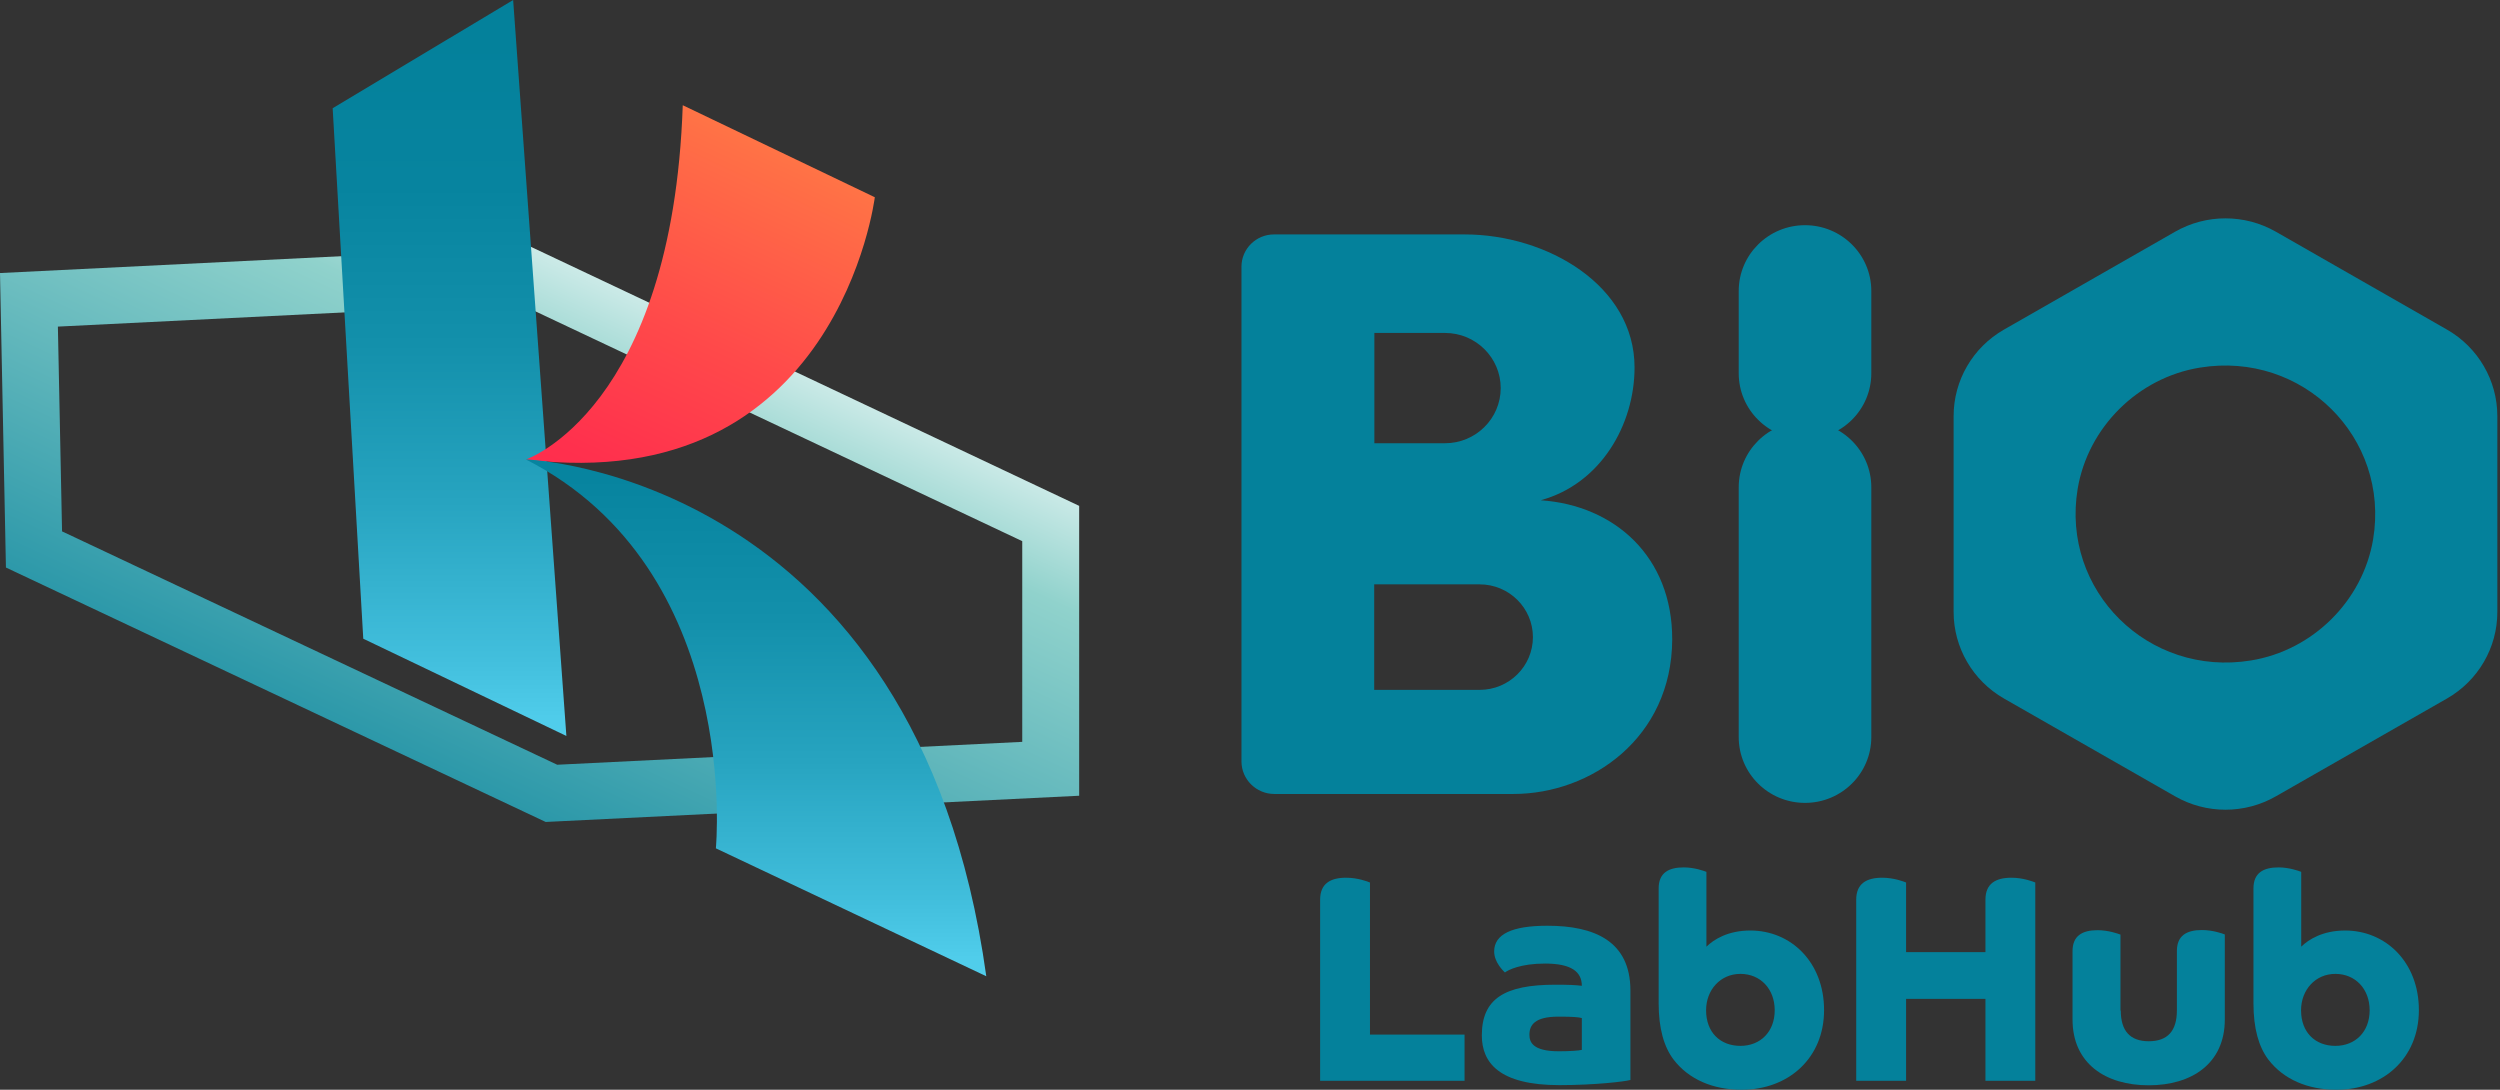 <svg width="78" height="34" viewBox="0 0 78 34" fill="none" xmlns="http://www.w3.org/2000/svg">
<rect x="0" y="0" width="78" height="34" fill="#333333" stroke="none"/>
<path d="M67.864 7.229L62.523 10.284C61.553 10.839 60.953 11.866 60.953 12.981V19.095C60.953 20.206 61.553 21.237 62.523 21.793L67.864 24.846C68.835 25.402 70.035 25.402 71.006 24.846L76.347 21.793C77.317 21.237 77.917 20.211 77.917 19.095V12.981C77.917 11.87 77.317 10.839 76.347 10.284L71.006 7.229C70.035 6.674 68.835 6.674 67.864 7.229ZM70.225 20.607C67.025 21.128 64.299 18.426 64.823 15.252C65.144 13.333 66.704 11.781 68.64 11.469C71.841 10.948 74.566 13.651 74.042 16.824C73.721 18.743 72.161 20.295 70.225 20.607Z" fill="#04819B"/>
<path d="M48.082 15.604C49.932 15.094 50.998 13.264 50.998 11.464C50.998 8.91 48.272 7.314 45.696 7.314H39.749C39.189 7.314 38.734 7.765 38.734 8.32V23.756C38.734 24.316 39.194 24.772 39.76 24.772H41.42H47.217C49.647 24.772 52.158 23.017 52.173 19.958C52.183 17.364 50.367 15.768 48.082 15.609V15.604ZM42.88 10.388H45.086C46.046 10.388 46.822 11.162 46.822 12.108C46.822 13.06 46.041 13.829 45.086 13.829H42.88V10.383V10.388ZM46.166 21.524H42.875V18.232H46.166C47.082 18.232 47.827 18.971 47.827 19.878C47.827 20.786 47.082 21.524 46.166 21.524Z" fill="#04819B"/>
<path d="M58.385 9.079C58.385 7.945 57.459 7.026 56.316 7.026C55.174 7.026 54.248 7.945 54.248 9.079V11.647C54.248 12.781 55.174 13.7 56.316 13.7C57.459 13.7 58.385 12.781 58.385 11.647V9.079Z" fill="#04819B"/>
<path d="M58.385 15.203C58.385 14.069 57.459 13.15 56.316 13.15C55.174 13.15 54.248 14.069 54.248 15.203V22.997C54.248 24.131 55.174 25.05 56.316 25.05C57.459 25.05 58.385 24.131 58.385 22.997V15.203Z" fill="#04819B"/>
<path d="M41.188 33.722V28.07C41.188 27.564 41.513 27.385 41.998 27.385C42.363 27.385 42.668 27.504 42.743 27.534V32.28H45.694V33.722H41.183H41.188Z" fill="#04819B"/>
<path d="M50.859 33.697C50.709 33.742 49.769 33.856 48.653 33.856C46.763 33.856 46.233 33.147 46.233 32.304C46.233 31.168 46.933 30.723 48.523 30.723C48.923 30.723 49.173 30.732 49.353 30.757C49.353 30.321 49.028 30.063 48.208 30.063C47.433 30.063 47.053 30.266 46.953 30.341C46.908 30.296 46.618 30.028 46.618 29.686C46.618 29.15 47.168 28.883 48.278 28.883C49.734 28.883 50.869 29.354 50.869 30.906V33.697H50.859ZM49.358 31.764C49.248 31.734 49.058 31.719 48.623 31.719C47.878 31.719 47.718 31.987 47.718 32.284C47.718 32.508 47.813 32.8 48.638 32.8C48.963 32.8 49.273 32.78 49.353 32.756V31.769L49.358 31.764Z" fill="#04819B"/>
<path d="M51.75 27.718C51.75 27.237 52.055 27.063 52.53 27.063C52.865 27.063 53.165 27.172 53.24 27.202V29.537C53.465 29.314 53.91 29.032 54.611 29.032C55.876 29.032 56.911 30.018 56.911 31.516C56.911 33.013 55.801 34 54.341 34C53.445 34 52.69 33.678 52.215 33.058C51.915 32.661 51.75 32.086 51.75 31.303V27.718ZM55.371 31.521C55.371 30.856 54.926 30.385 54.301 30.385C53.675 30.385 53.23 30.886 53.23 31.521C53.23 32.215 53.675 32.631 54.301 32.631C54.926 32.631 55.371 32.19 55.371 31.521Z" fill="#04819B"/>
<path d="M57.914 33.722V28.07C57.914 27.564 58.24 27.385 58.725 27.385C59.09 27.385 59.395 27.504 59.47 27.534V29.706H61.946V28.07C61.946 27.564 62.271 27.385 62.756 27.385C63.121 27.385 63.426 27.504 63.501 27.534V33.722H61.946V31.164H59.47V33.722H57.914Z" fill="#04819B"/>
<path d="M66.168 31.526C66.168 32.165 66.459 32.487 67.043 32.487C67.629 32.487 67.919 32.165 67.919 31.526V29.671C67.919 29.19 68.224 29.017 68.699 29.017C69.034 29.017 69.344 29.126 69.414 29.155V31.808C69.414 33.177 68.389 33.861 67.038 33.861C65.688 33.861 64.663 33.177 64.663 31.808V29.676C64.663 29.195 64.968 29.022 65.443 29.022C65.778 29.022 66.088 29.131 66.159 29.16V31.536L66.168 31.526Z" fill="#04819B"/>
<path d="M70.308 27.718C70.308 27.237 70.613 27.063 71.088 27.063C71.423 27.063 71.723 27.172 71.798 27.202V29.537C72.023 29.314 72.468 29.032 73.168 29.032C74.433 29.032 75.469 30.018 75.469 31.516C75.469 33.013 74.359 34 72.898 34C72.003 34 71.248 33.678 70.772 33.058C70.472 32.661 70.308 32.086 70.308 31.303V27.718ZM73.933 31.521C73.933 30.856 73.488 30.385 72.863 30.385C72.238 30.385 71.793 30.886 71.793 31.521C71.793 32.215 72.238 32.631 72.863 32.631C73.488 32.631 73.933 32.19 73.933 31.521Z" fill="#04819B"/>
<path d="M17.025 25.645L0.185 17.707L0 8.519L16.565 7.701L33.67 15.783V24.827L17.025 25.645ZM1.941 16.581L17.385 23.86L31.894 23.146V16.884L16.2 9.476L1.806 10.19L1.936 16.581H1.941Z" fill="url(#paint0_linear_1909_880)"/>
<path d="M10.379 3.377L16.01 2.09808e-05L17.671 22.962L11.334 19.928L10.379 3.377Z" fill="url(#paint1_linear_1909_880)"/>
<path d="M16.411 14.335C16.411 14.335 20.977 12.778 21.302 3.283L27.294 6.154C27.294 6.154 26.143 15.535 16.411 14.335Z" fill="url(#paint2_linear_1909_880)"/>
<path d="M16.413 14.335C16.413 14.335 28.601 14.766 30.772 30.459L22.335 26.468C22.335 26.468 23.17 17.776 16.408 14.335H16.413Z" fill="url(#paint3_linear_1909_880)"/>
<defs>
<linearGradient id="paint0_linear_1909_880" x1="11.233" y1="28.58" x2="21.282" y2="6.841" gradientUnits="userSpaceOnUse">
<stop stop-color="#04819B"/>
<stop offset="0.75" stop-color="#90D2CC"/>
<stop offset="1" stop-color="white"/>
</linearGradient>
<linearGradient id="paint1_linear_1909_880" x1="14.025" y1="22.531" x2="14.025" y2="1.086" gradientUnits="userSpaceOnUse">
<stop stop-color="#50CDEB"/>
<stop offset="0.09" stop-color="#42BFDD"/>
<stop offset="0.32" stop-color="#27A4C0"/>
<stop offset="0.55" stop-color="#1390AB"/>
<stop offset="0.78" stop-color="#07849F"/>
<stop offset="1" stop-color="#04819B"/>
</linearGradient>
<linearGradient id="paint2_linear_1909_880" x1="18.601" y1="17.355" x2="26.417" y2="0.444" gradientUnits="userSpaceOnUse">
<stop stop-color="#FF284E"/>
<stop offset="0.15" stop-color="#FF304D"/>
<stop offset="0.4" stop-color="#FF494A"/>
<stop offset="0.72" stop-color="#FF7046"/>
<stop offset="1" stop-color="#FF9A43"/>
</linearGradient>
<linearGradient id="paint3_linear_1909_880" x1="23.595" y1="29.904" x2="23.595" y2="10.69" gradientUnits="userSpaceOnUse">
<stop stop-color="#50CDEB"/>
<stop offset="0.09" stop-color="#42BFDD"/>
<stop offset="0.32" stop-color="#27A4C0"/>
<stop offset="0.55" stop-color="#1390AB"/>
<stop offset="0.78" stop-color="#07849F"/>
<stop offset="1" stop-color="#04819B"/>
</linearGradient>
</defs>
</svg>
